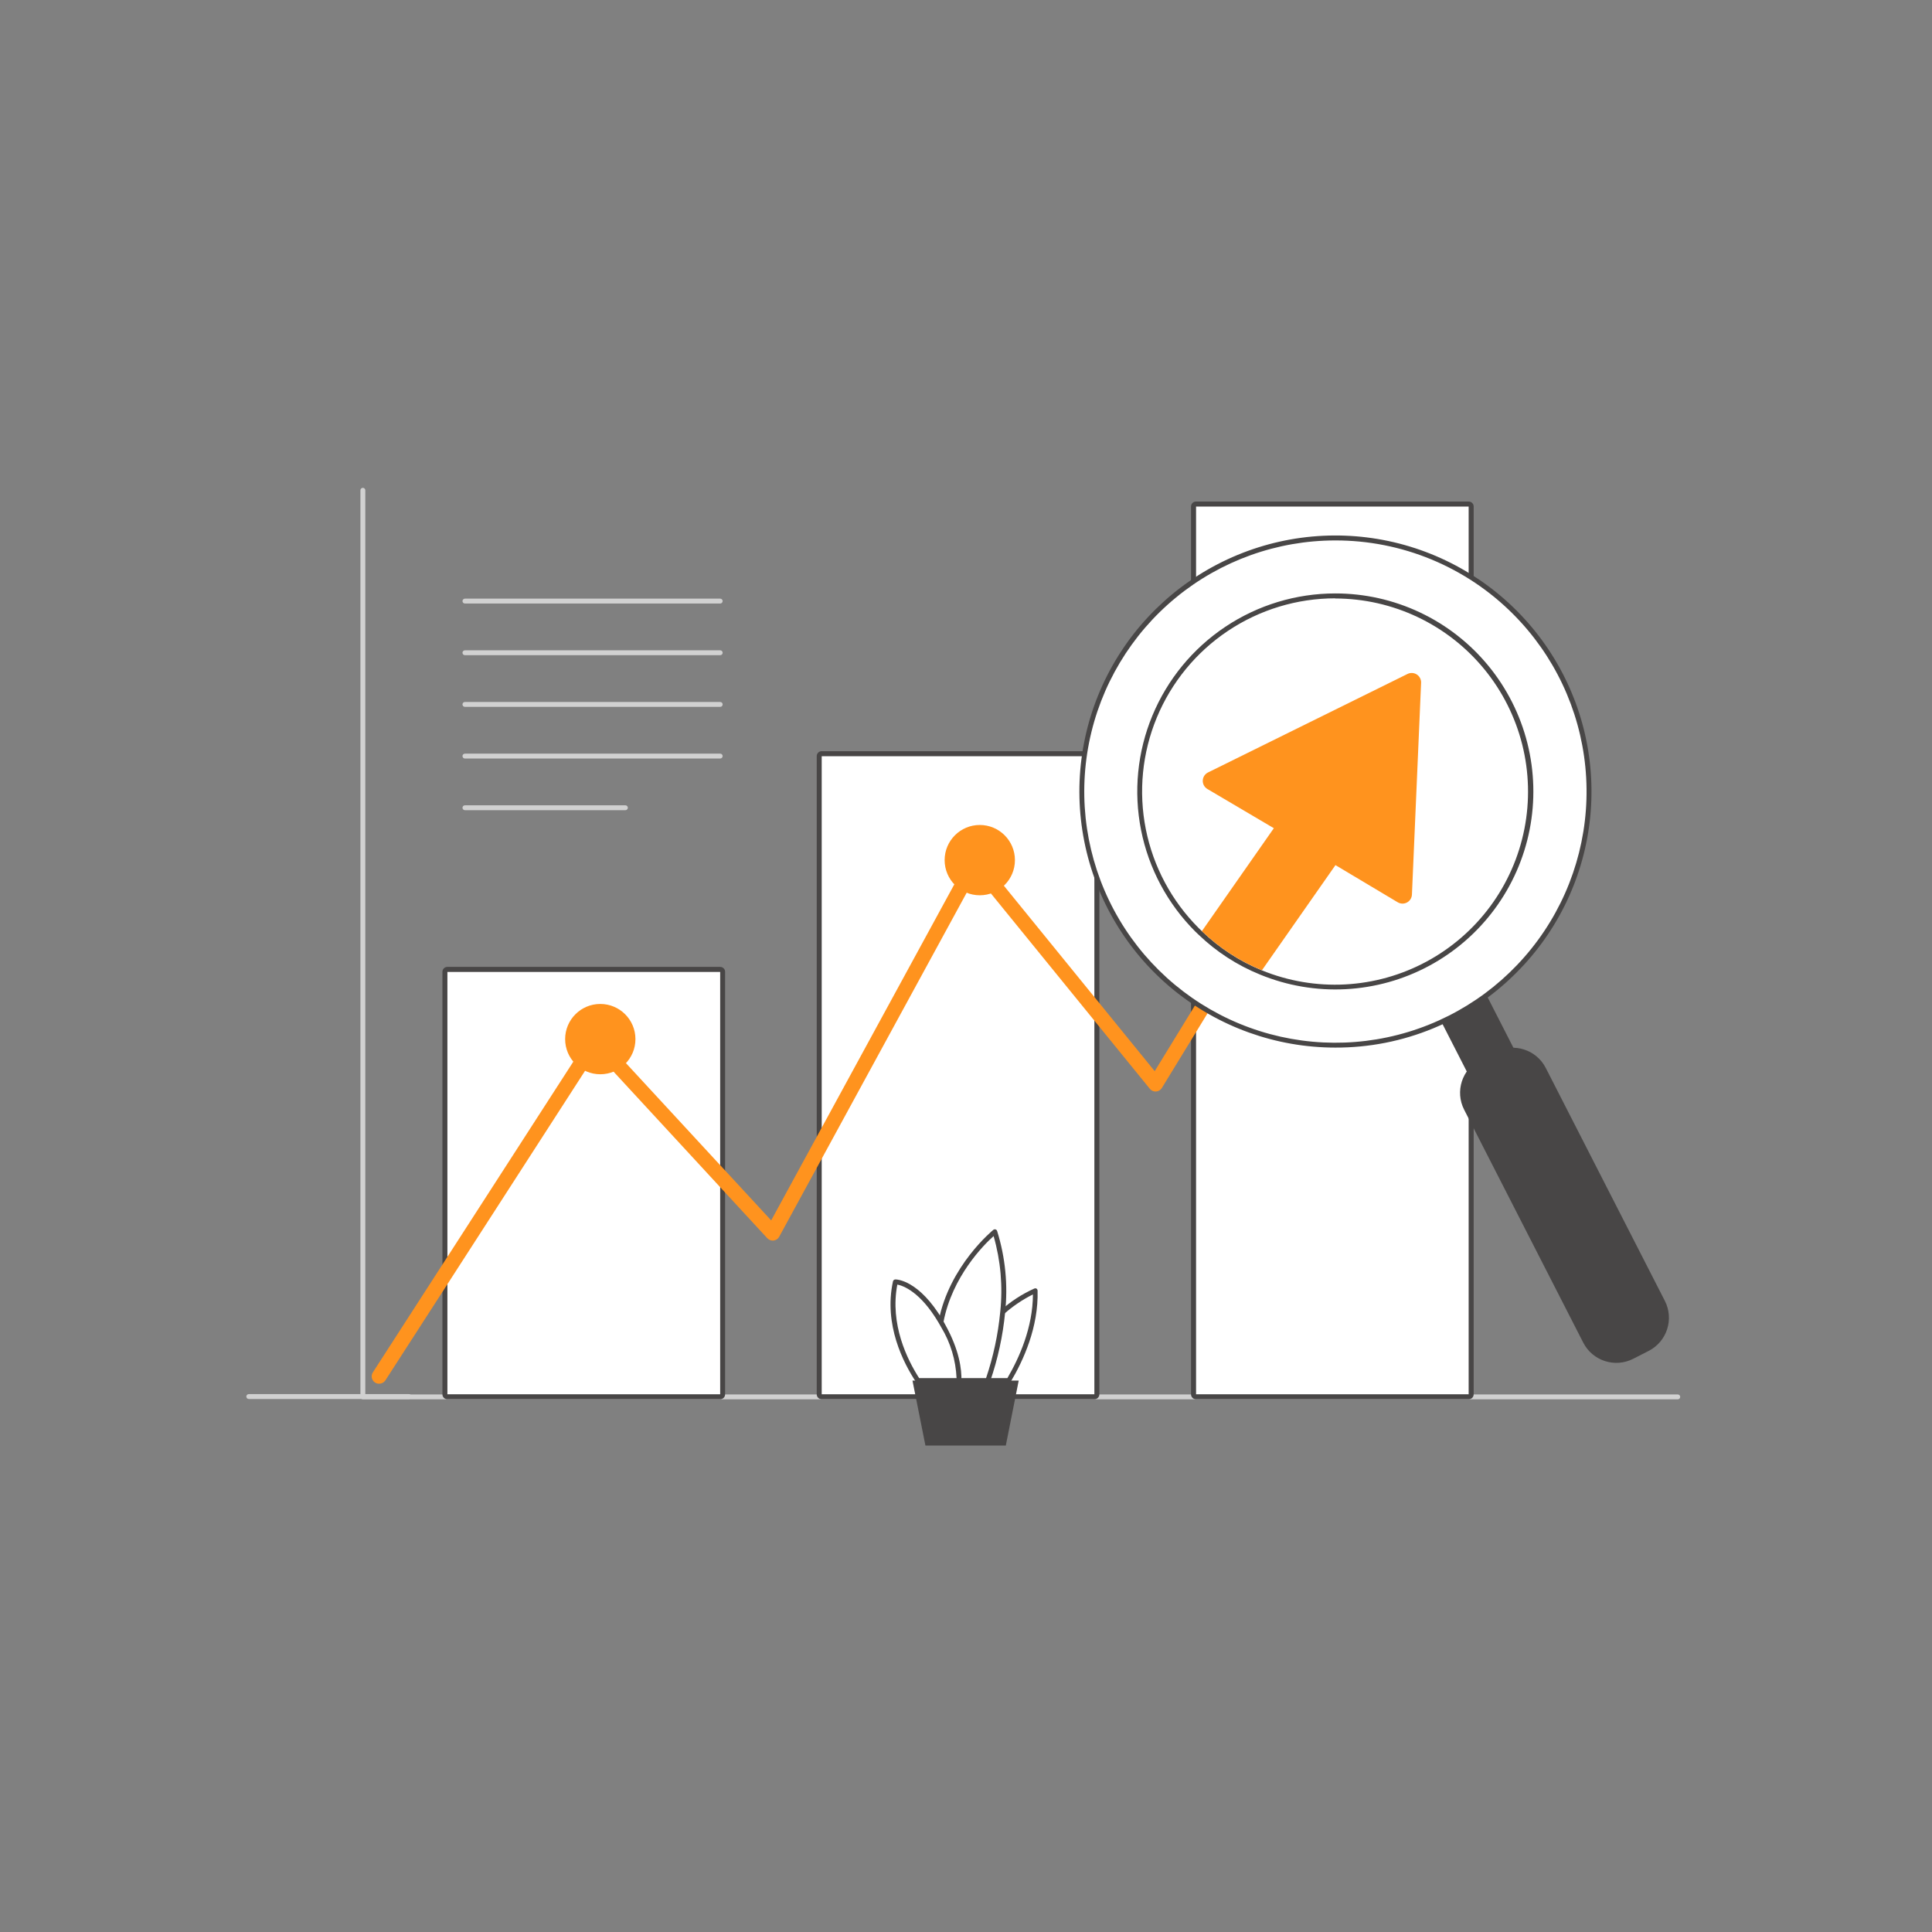 <svg width="400" height="400" viewBox="0 0 400 400" fill="none" xmlns="http://www.w3.org/2000/svg">
<rect x="0" y="0" width="400" height="400" fill="#808080" stroke="none"/>
<path d="M347.36 289.719H75.126C74.992 289.719 74.863 289.665 74.768 289.57C74.672 289.475 74.619 289.346 74.619 289.211V101.507C74.619 101.373 74.672 101.244 74.768 101.149C74.863 101.053 74.992 101 75.126 101C75.261 101 75.39 101.053 75.485 101.149C75.581 101.244 75.634 101.373 75.634 101.507V288.704H347.36C347.494 288.704 347.623 288.757 347.719 288.853C347.814 288.948 347.867 289.077 347.867 289.211C347.867 289.346 347.814 289.475 347.719 289.57C347.623 289.665 347.494 289.719 347.36 289.719Z" fill="#D1D1D1"/>
<path d="M226.605 156.541H170.11V288.684H226.605V156.541Z" fill="white"/>
<path d="M226.595 156.541V288.684H170.111V156.541H226.595ZM226.595 155.526H170.111C169.842 155.526 169.583 155.633 169.393 155.823C169.203 156.013 169.096 156.272 169.096 156.541V288.684C169.096 288.953 169.203 289.211 169.393 289.401C169.583 289.592 169.842 289.699 170.111 289.699H226.595C226.865 289.699 227.123 289.592 227.313 289.401C227.504 289.211 227.61 288.953 227.61 288.684V156.541C227.61 156.272 227.504 156.013 227.313 155.823C227.123 155.633 226.865 155.526 226.595 155.526Z" fill="#484646"/>
<path d="M149.11 201.201H92.615V288.684H149.11V201.201Z" fill="white"/>
<path d="M149.11 201.201V288.684H92.615V201.201H149.11ZM149.11 200.186H92.615C92.345 200.186 92.087 200.293 91.897 200.483C91.707 200.673 91.6 200.932 91.6 201.201V288.684C91.6 288.953 91.707 289.211 91.897 289.401C92.087 289.592 92.345 289.699 92.615 289.699H149.11C149.379 289.699 149.637 289.592 149.827 289.401C150.018 289.211 150.125 288.953 150.125 288.684V201.201C150.125 200.932 150.018 200.673 149.827 200.483C149.637 200.293 149.379 200.186 149.11 200.186Z" fill="#484646"/>
<path d="M304.1 104.857H247.605V288.684H304.1V104.857Z" fill="white"/>
<path d="M304.091 104.857V288.684H247.606V104.857H304.091ZM304.091 103.842H247.606C247.337 103.842 247.078 103.949 246.888 104.139C246.698 104.33 246.591 104.588 246.591 104.857V288.684C246.591 288.953 246.698 289.211 246.888 289.401C247.078 289.592 247.337 289.699 247.606 289.699H304.091C304.36 289.699 304.618 289.592 304.808 289.401C304.999 289.211 305.106 288.953 305.106 288.684V104.857C305.106 104.588 304.999 104.33 304.808 104.139C304.618 103.949 304.36 103.842 304.091 103.842Z" fill="#484646"/>
<path d="M281.923 131.623L270.261 136.393L284.745 143.102L281.923 131.623Z" fill="#FF931E"/>
<path d="M207.553 271.662C209.59 269.84 211.894 268.341 214.384 267.216C214.587 274.514 211.623 281.234 208.883 285.832H199.981" fill="white"/>
<path d="M208.884 286.339H199.982C199.848 286.339 199.718 286.286 199.623 286.19C199.528 286.095 199.475 285.966 199.475 285.831C199.475 285.697 199.528 285.568 199.623 285.473C199.718 285.377 199.848 285.324 199.982 285.324H208.569C211.025 281.132 213.837 274.849 213.857 267.998C211.687 269.081 209.67 270.446 207.859 272.058C207.764 272.151 207.636 272.203 207.503 272.203C207.37 272.203 207.243 272.151 207.148 272.058C207.1 272.011 207.063 271.955 207.037 271.893C207.011 271.831 206.998 271.765 206.998 271.698C206.998 271.631 207.011 271.564 207.037 271.502C207.063 271.441 207.1 271.384 207.148 271.337C209.224 269.471 211.576 267.937 214.121 266.79C214.193 266.753 214.273 266.733 214.355 266.733C214.436 266.733 214.516 266.753 214.588 266.79C214.656 266.835 214.713 266.895 214.753 266.965C214.794 267.036 214.817 267.115 214.821 267.196C215.035 274.727 211.908 281.629 209.249 286.085C209.213 286.154 209.161 286.212 209.097 286.256C209.033 286.3 208.96 286.329 208.884 286.339Z" fill="#484646"/>
<path d="M194.785 273.631C196.978 262.212 205.95 255.026 205.95 255.026C207.618 260.403 208.171 266.064 207.574 271.662C207.124 276.502 206.102 281.272 204.529 285.872H194.958" fill="white"/>
<path d="M204.509 286.339H194.937C194.803 286.339 194.674 286.286 194.579 286.19C194.483 286.095 194.43 285.966 194.43 285.831C194.43 285.697 194.483 285.568 194.579 285.473C194.674 285.377 194.803 285.324 194.937 285.324H204.154C205.654 280.884 206.639 276.286 207.087 271.621C207.646 266.348 207.181 261.016 205.717 255.919C203.687 257.716 197.14 264.283 195.333 273.723C195.306 273.855 195.229 273.972 195.117 274.048C195.005 274.123 194.868 274.152 194.734 274.129C194.602 274.102 194.485 274.024 194.409 273.912C194.334 273.8 194.305 273.663 194.328 273.53C196.531 262.06 205.565 254.712 205.656 254.63C205.72 254.581 205.794 254.546 205.873 254.53C205.953 254.515 206.035 254.518 206.113 254.539C206.192 254.563 206.263 254.607 206.322 254.665C206.38 254.723 206.423 254.795 206.448 254.874C208.146 260.314 208.709 266.046 208.102 271.713C207.634 276.579 206.591 281.373 204.996 285.994C204.961 286.095 204.895 286.182 204.807 286.244C204.72 286.306 204.616 286.339 204.509 286.339Z" fill="#484646"/>
<path d="M190.055 285.831H198.54C198.621 283.324 198.053 279.518 195.333 274.585C195.14 274.25 194.967 273.936 194.785 273.631C189.872 265.308 185.375 265.4 185.375 265.4C183.477 274.159 187.487 281.964 190.055 285.831Z" fill="white"/>
<path d="M198.54 286.339H190.055C189.973 286.339 189.891 286.319 189.819 286.28C189.746 286.241 189.684 286.184 189.639 286.116C187.03 282.177 182.94 274.24 184.879 265.298C184.903 265.186 184.964 265.085 185.053 265.012C185.141 264.938 185.251 264.896 185.366 264.892C185.559 264.892 190.207 264.892 195.221 273.367L195.769 274.382C198.622 279.549 199.129 283.517 199.048 285.903C199.031 286.024 198.97 286.136 198.876 286.216C198.783 286.297 198.664 286.34 198.54 286.339ZM190.329 285.324H198.043C197.887 281.616 196.802 278.007 194.886 274.829L194.348 273.885C190.512 267.389 186.949 266.181 185.782 265.958C184.209 274.189 187.852 281.518 190.299 285.324H190.329Z" fill="#484646"/>
<path d="M191.598 299.28H208.244L210.913 285.831H188.918L191.598 299.28Z" fill="#484646"/>
<path d="M84.657 289.648H51.508C51.373 289.648 51.244 289.594 51.149 289.499C51.053 289.404 51 289.275 51 289.14C51 289.006 51.053 288.877 51.149 288.782C51.244 288.686 51.373 288.633 51.508 288.633H84.657C84.792 288.633 84.921 288.686 85.016 288.782C85.111 288.877 85.165 289.006 85.165 289.14C85.165 289.275 85.111 289.404 85.016 289.499C84.921 289.594 84.792 289.648 84.657 289.648Z" fill="#D1D1D1"/>
<path d="M78.476 286.481C78.18 286.484 77.891 286.399 77.643 286.238C77.306 286.017 77.07 285.673 76.986 285.279C76.903 284.885 76.978 284.475 77.197 284.136L121.999 214.69C122.125 214.495 122.294 214.332 122.492 214.212C122.691 214.093 122.915 214.02 123.146 214C123.377 213.978 123.609 214.009 123.826 214.092C124.043 214.175 124.237 214.307 124.394 214.477L159.666 252.671L200.519 177.704C200.638 177.483 200.81 177.296 201.019 177.158C201.228 177.02 201.468 176.935 201.717 176.912C201.966 176.89 202.216 176.93 202.446 177.027C202.676 177.125 202.879 177.277 203.036 177.47L239.069 221.775L283.13 149.842C283.342 149.499 283.681 149.254 284.073 149.161C284.465 149.068 284.878 149.134 285.221 149.344C285.393 149.447 285.542 149.584 285.66 149.745C285.779 149.907 285.864 150.09 285.91 150.285C285.956 150.48 285.963 150.682 285.93 150.88C285.897 151.077 285.825 151.266 285.718 151.435L240.541 225.266C240.414 225.474 240.239 225.648 240.03 225.773C239.822 225.899 239.586 225.972 239.343 225.987C239.101 226.004 238.858 225.963 238.635 225.865C238.412 225.768 238.216 225.618 238.064 225.429L202.103 181.226L161.32 256.062C161.204 256.273 161.04 256.455 160.841 256.591C160.641 256.727 160.412 256.813 160.173 256.843C159.933 256.869 159.69 256.84 159.463 256.757C159.236 256.675 159.031 256.541 158.864 256.366L123.491 218.04L79.755 285.842C79.609 286.044 79.417 286.208 79.194 286.32C78.971 286.431 78.725 286.486 78.476 286.481Z" fill="#FF931E"/>
<path d="M326.212 265.109L335.213 260.507L296.543 184.874L287.542 189.476L326.212 265.109Z" fill="#484646"/>
<path d="M325.882 265.268L287.211 189.63C287.168 189.545 287.159 189.446 287.188 189.355C287.216 189.264 287.279 189.188 287.363 189.143L296.366 184.534C296.409 184.512 296.457 184.498 296.505 184.494C296.554 184.49 296.603 184.496 296.649 184.511C296.695 184.526 296.738 184.55 296.775 184.582C296.812 184.614 296.842 184.653 296.863 184.697L335.525 260.335C335.549 260.376 335.564 260.422 335.57 260.47C335.575 260.518 335.571 260.566 335.556 260.612C335.542 260.658 335.518 260.7 335.487 260.736C335.455 260.772 335.416 260.802 335.373 260.822L326.369 265.43C326.281 265.465 326.184 265.465 326.095 265.43C326.051 265.418 326.009 265.398 325.972 265.37C325.936 265.342 325.905 265.307 325.882 265.268ZM296.376 185.357L288.023 189.62L326.359 264.608L334.713 260.345L296.376 185.357Z" fill="#484646"/>
<path d="M338.145 281.322L341.344 279.687C345.127 277.752 346.626 273.117 344.692 269.334L320.036 221.111C318.102 217.328 313.467 215.829 309.683 217.763L306.484 219.399C302.701 221.333 301.202 225.968 303.136 229.752L327.792 277.974C329.726 281.758 334.361 283.257 338.145 281.322Z" fill="#484646"/>
<path d="M276.452 216.558C264.264 216.56 252.453 212.335 243.03 204.604C233.608 196.874 227.158 186.115 224.779 174.162C222.4 162.208 224.239 149.8 229.984 139.051C235.728 128.301 245.022 119.877 256.282 115.212C267.542 110.547 280.071 109.931 291.734 113.469C303.397 117.006 313.473 124.478 320.244 134.612C327.016 144.746 330.064 156.914 328.869 169.043C327.674 181.172 322.311 192.512 313.692 201.13C308.813 206.036 303.01 209.926 296.617 212.574C290.225 215.222 283.371 216.576 276.452 216.558ZM276.452 112.226C266.233 112.225 256.244 115.254 247.747 120.93C239.25 126.606 232.627 134.674 228.716 144.114C224.805 153.555 223.781 163.943 225.774 173.965C227.767 183.987 232.687 193.193 239.912 200.419C245.919 206.422 253.314 210.85 261.441 213.313C269.568 215.776 278.178 216.197 286.506 214.538C294.835 212.88 302.626 209.194 309.191 203.807C315.755 198.419 320.89 191.496 324.14 183.65C327.391 175.805 328.657 167.279 327.826 158.827C326.996 150.376 324.094 142.26 319.379 135.197C314.663 128.134 308.279 122.343 300.791 118.337C293.304 114.33 284.944 112.231 276.452 112.226Z" fill="#484646"/>
<path d="M239.313 201.028C230.703 192.433 225.34 181.118 224.138 169.011C222.937 156.904 225.971 144.755 232.724 134.635C239.477 124.515 249.53 117.05 261.171 113.513C272.811 109.975 285.318 110.584 296.56 115.236C307.802 119.888 317.083 128.294 322.821 139.022C328.558 149.75 330.398 162.136 328.026 174.069C325.654 186.002 319.217 196.743 309.813 204.461C300.408 212.179 288.618 216.397 276.452 216.395C262.526 216.393 249.169 210.866 239.313 201.028Z" fill="white"/>
<path d="M276.452 216.893C264.187 216.884 252.305 212.624 242.83 204.837C233.354 197.05 226.872 186.219 224.487 174.189C222.102 162.158 223.961 149.673 229.749 138.861C235.537 128.048 244.895 119.576 256.229 114.889C267.563 110.203 280.171 109.59 291.905 113.157C303.64 116.724 313.774 124.249 320.583 134.45C327.391 144.651 330.452 156.897 329.243 169.102C328.035 181.307 322.633 192.715 313.956 201.383C309.042 206.322 303.197 210.236 296.759 212.899C290.321 215.561 283.419 216.919 276.452 216.893ZM276.452 111.891C264.423 111.898 252.768 116.075 243.473 123.711C234.179 131.347 227.819 141.97 225.478 153.769C223.137 165.568 224.959 177.814 230.634 188.42C236.309 199.027 245.485 207.337 256.6 211.937C267.716 216.536 280.081 217.14 291.592 213.644C303.102 210.149 313.044 202.771 319.724 192.767C326.405 182.764 329.411 170.754 328.229 158.783C327.048 146.812 321.753 135.621 313.246 127.116C308.418 122.279 302.682 118.445 296.368 115.832C290.054 113.219 283.285 111.88 276.452 111.891Z" fill="#484646"/>
<path d="M304.74 135.612C301.026 131.896 296.616 128.948 291.763 126.937C286.909 124.926 281.707 123.89 276.454 123.889C265.844 123.887 255.668 128.1 248.164 135.601C240.66 143.102 236.443 153.277 236.441 163.887C236.439 174.497 240.652 184.674 248.154 192.177L248.813 192.817C252.415 196.282 256.646 199.028 261.278 200.906C269.827 204.416 279.327 204.856 288.164 202.152C297.001 199.448 304.629 193.767 309.75 186.075C314.872 178.383 317.172 169.154 316.258 159.958C315.345 150.762 311.275 142.166 304.74 135.632V135.612Z" fill="white"/>
<path d="M276.452 123.909C282.352 123.919 288.176 125.234 293.508 127.761C298.839 130.288 303.545 133.964 307.288 138.525C311.031 143.085 313.719 148.418 315.158 154.14C316.596 159.862 316.751 165.831 315.61 171.62C314.469 177.409 312.061 182.873 308.559 187.621C305.057 192.369 300.548 196.284 295.354 199.083C290.16 201.883 284.412 203.498 278.52 203.813C272.628 204.128 266.74 203.136 261.277 200.906C256.65 199.017 252.427 196.261 248.833 192.786L248.174 192.147C242.581 186.554 238.772 179.428 237.229 171.671C235.686 163.913 236.478 155.873 239.505 148.565C242.532 141.258 247.657 135.012 254.234 130.618C260.81 126.224 268.542 123.878 276.452 123.878M276.452 122.863C268.345 122.866 260.421 125.272 253.68 129.776C246.94 134.281 241.687 140.683 238.583 148.172C235.48 155.662 234.666 163.903 236.245 171.854C237.824 179.806 241.724 187.111 247.453 192.847L248.143 193.507C251.827 197.051 256.154 199.859 260.892 201.779C266.495 204.081 272.538 205.113 278.588 204.8C284.638 204.487 290.543 202.838 295.878 199.97C301.214 197.102 305.848 193.088 309.447 188.215C313.046 183.342 315.52 177.733 316.692 171.789C317.864 165.846 317.704 159.717 316.224 153.843C314.744 147.969 311.981 142.496 308.133 137.818C304.285 133.139 299.448 129.371 293.97 126.786C288.492 124.2 282.509 122.86 276.452 122.863Z" fill="#484646"/>
<path d="M294.225 141.316L292.327 185.215C292.313 185.552 292.211 185.879 292.033 186.165C291.854 186.452 291.604 186.686 291.307 186.847C291.011 187.008 290.677 187.088 290.34 187.082C290.003 187.075 289.673 186.981 289.383 186.808L276.493 179.114L261.268 200.886C256.646 199.001 252.426 196.252 248.834 192.786L263.734 171.471L249.971 163.351C249.67 163.172 249.423 162.915 249.255 162.607C249.088 162.299 249.007 161.952 249.021 161.602C249.034 161.252 249.142 160.912 249.332 160.618C249.523 160.324 249.789 160.086 250.103 159.931L291.423 139.529C291.723 139.383 292.055 139.317 292.388 139.336C292.721 139.355 293.043 139.459 293.324 139.638C293.605 139.818 293.836 140.066 293.993 140.36C294.151 140.653 294.231 140.983 294.225 141.316Z" fill="#FF931E"/>
<path d="M202.854 185.357C206.873 185.357 210.131 182.098 210.131 178.079C210.131 174.06 206.873 170.802 202.854 170.802C198.834 170.802 195.576 174.06 195.576 178.079C195.576 182.098 198.834 185.357 202.854 185.357Z" fill="#FF931E"/>
<path d="M124.283 222.414C128.303 222.414 131.561 219.156 131.561 215.137C131.561 211.117 128.303 207.859 124.283 207.859C120.264 207.859 117.006 211.117 117.006 215.137C117.006 219.156 120.264 222.414 124.283 222.414Z" fill="#FF931E"/>
<path d="M129.479 167.746H96.258C96.125 167.744 95.997 167.689 95.903 167.595C95.808 167.5 95.754 167.373 95.751 167.239C95.751 167.104 95.804 166.975 95.9 166.88C95.995 166.785 96.124 166.731 96.258 166.731H129.479C129.614 166.731 129.743 166.785 129.838 166.88C129.933 166.975 129.987 167.104 129.987 167.239C129.984 167.373 129.93 167.5 129.835 167.595C129.741 167.689 129.613 167.744 129.479 167.746Z" fill="#D1D1D1"/>
<path d="M149.11 157.048H96.258C96.125 157.046 95.997 156.991 95.903 156.897C95.808 156.802 95.754 156.675 95.751 156.541C95.751 156.406 95.804 156.277 95.9 156.182C95.995 156.087 96.124 156.033 96.258 156.033H149.11C149.244 156.033 149.373 156.087 149.468 156.182C149.564 156.277 149.617 156.406 149.617 156.541C149.614 156.675 149.56 156.802 149.466 156.897C149.371 156.991 149.243 157.046 149.11 157.048Z" fill="#D1D1D1"/>
<path d="M149.11 146.35H96.258C96.124 146.35 95.995 146.297 95.9 146.202C95.804 146.106 95.751 145.977 95.751 145.843C95.751 145.708 95.804 145.579 95.9 145.484C95.995 145.389 96.124 145.335 96.258 145.335H149.11C149.244 145.335 149.373 145.389 149.468 145.484C149.564 145.579 149.617 145.708 149.617 145.843C149.617 145.977 149.564 146.106 149.468 146.202C149.373 146.297 149.244 146.35 149.11 146.35Z" fill="#D1D1D1"/>
<path d="M149.11 135.652H96.258C96.124 135.652 95.995 135.599 95.9 135.503C95.804 135.408 95.751 135.279 95.751 135.145C95.751 135.01 95.804 134.881 95.9 134.786C95.995 134.691 96.124 134.637 96.258 134.637H149.11C149.244 134.637 149.373 134.691 149.468 134.786C149.564 134.881 149.617 135.01 149.617 135.145C149.617 135.279 149.564 135.408 149.468 135.503C149.373 135.599 149.244 135.652 149.11 135.652Z" fill="#D1D1D1"/>
<path d="M149.11 124.954H96.258C96.124 124.954 95.995 124.9 95.9 124.805C95.804 124.71 95.751 124.581 95.751 124.446C95.754 124.313 95.808 124.185 95.903 124.09C95.997 123.996 96.125 123.942 96.258 123.939H149.11C149.243 123.942 149.371 123.996 149.466 124.09C149.56 124.185 149.614 124.313 149.617 124.446C149.617 124.581 149.564 124.71 149.468 124.805C149.373 124.9 149.244 124.954 149.11 124.954Z" fill="#D1D1D1"/>
</svg>
